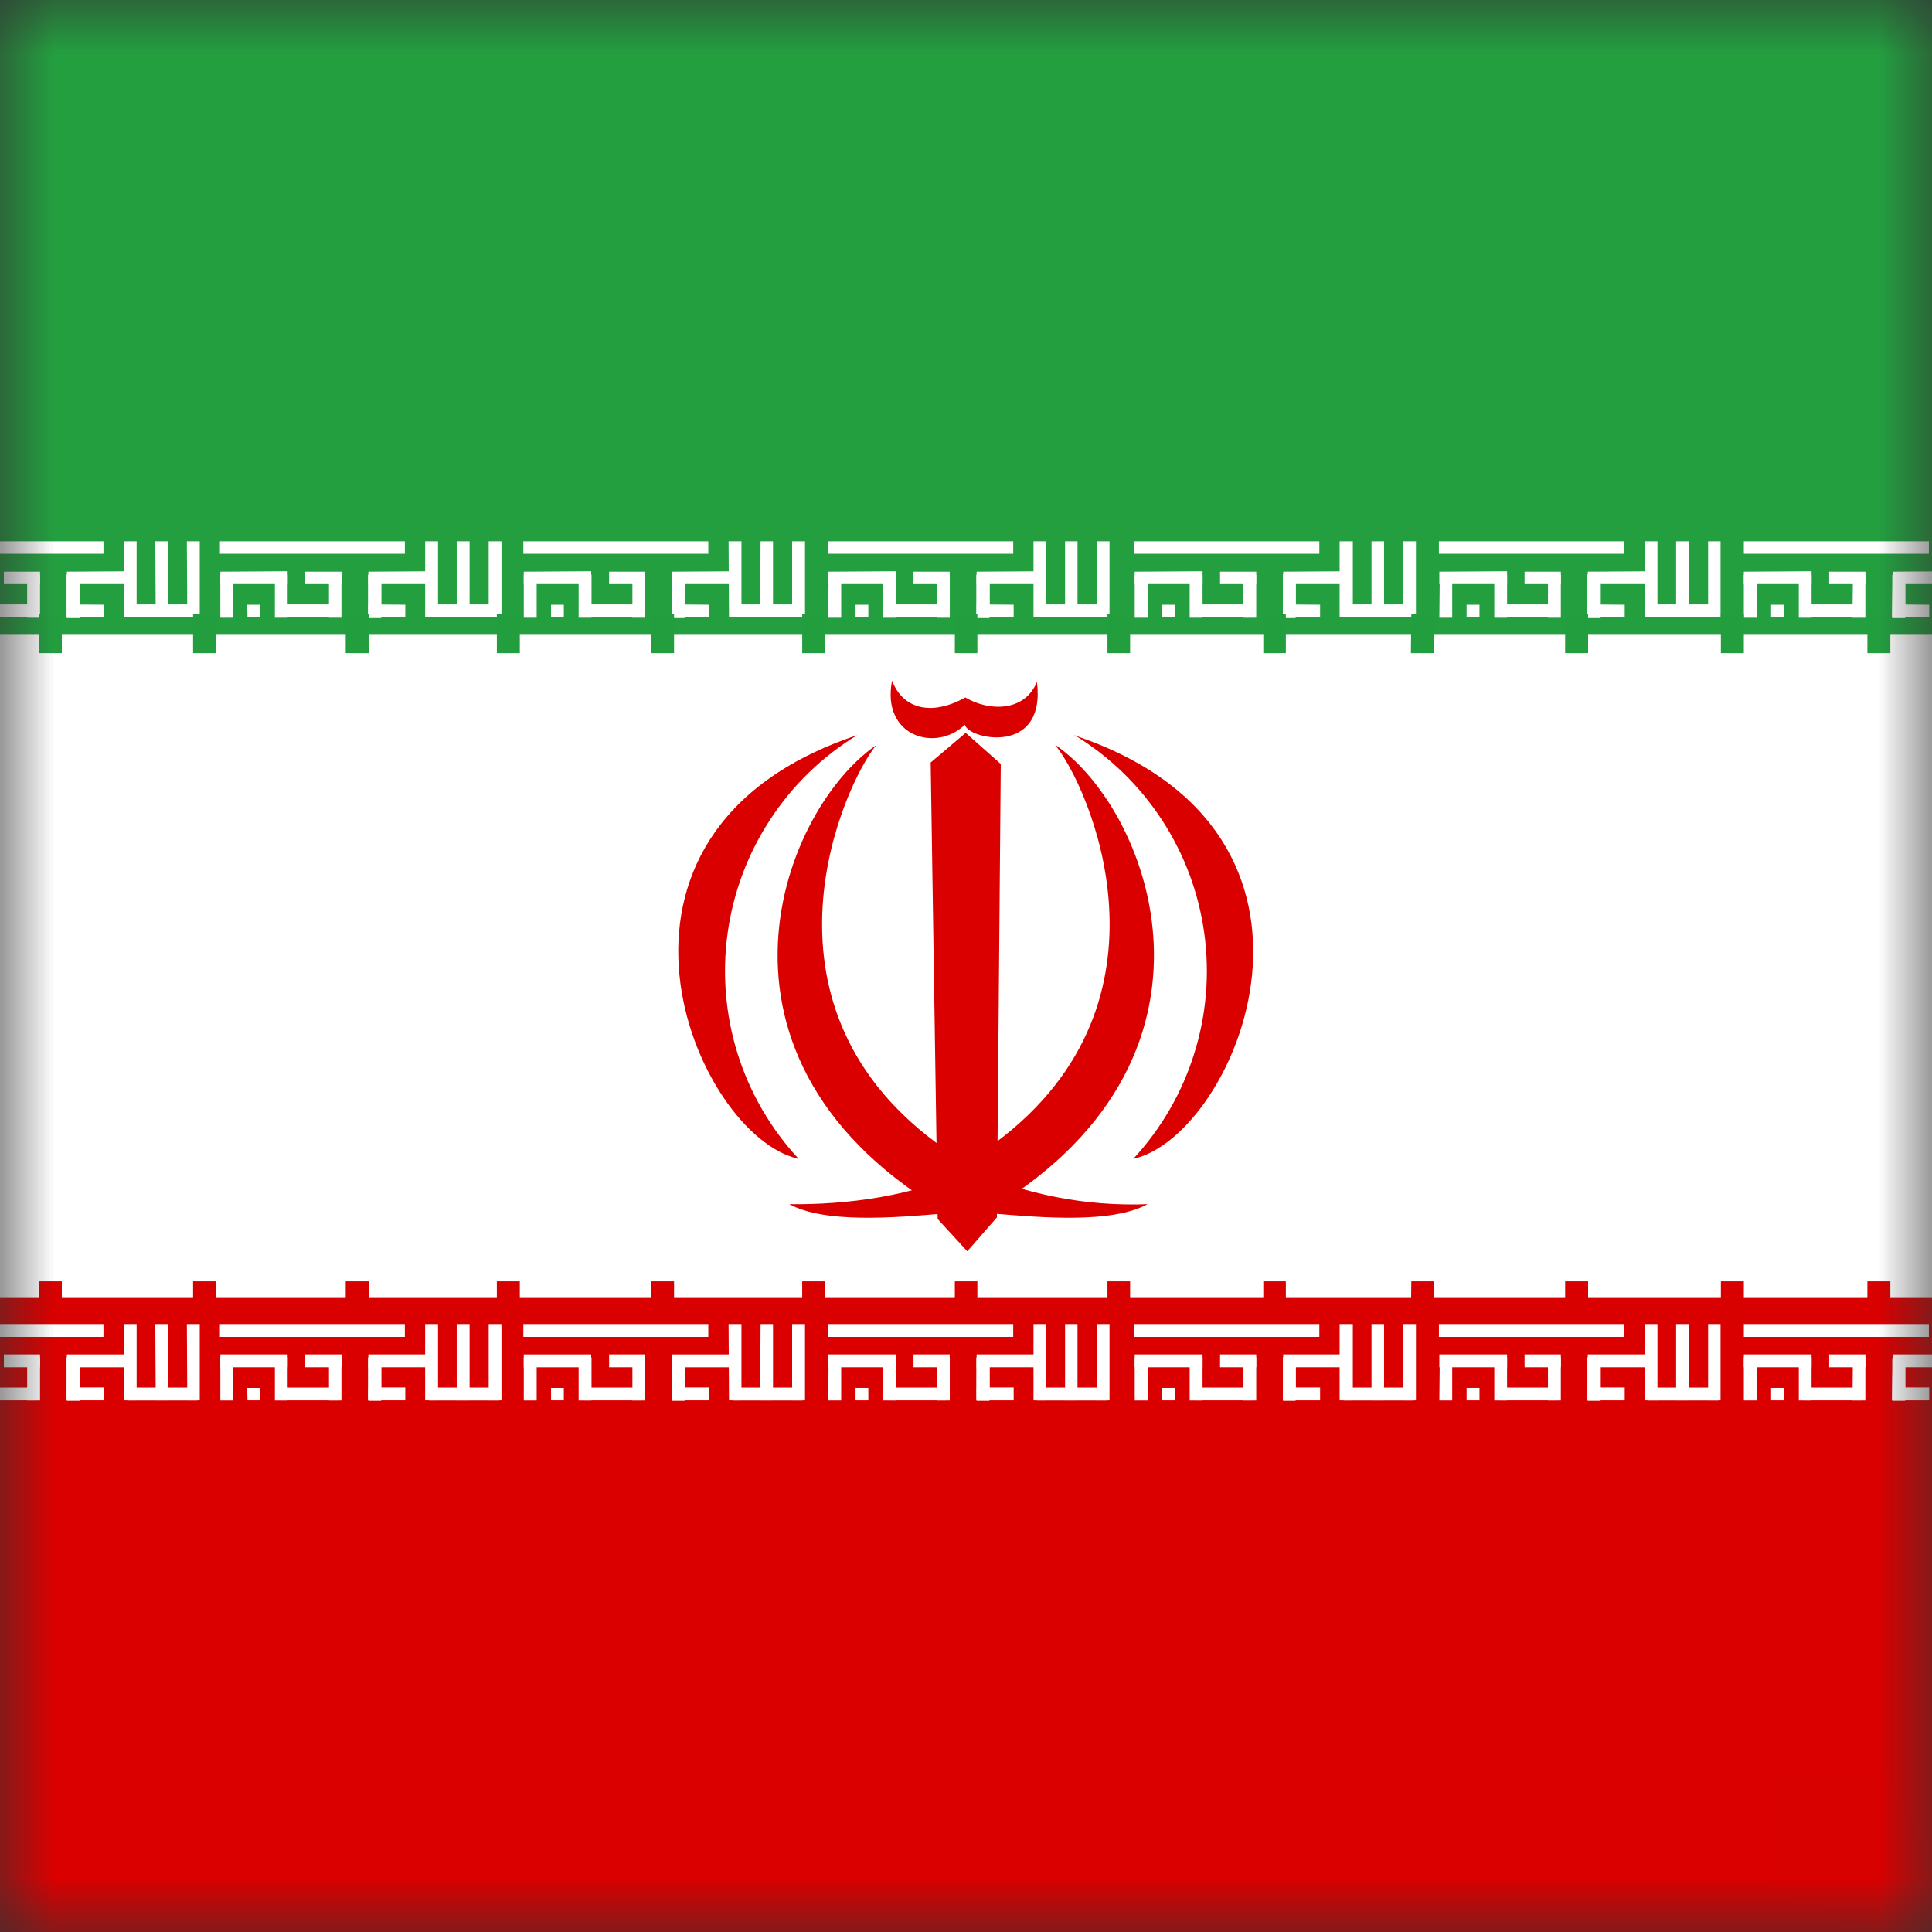 <svg width="18" height="18" viewBox="0 0 18 18" fill="none" xmlns="http://www.w3.org/2000/svg">
<rect x="0" y="0" width="18" height="18" fill="#333333" stroke="none"/>
<g id="ir" clip-path="url(#clip0_186_9862)">
<g id="Clip path group">
<mask id="mask0_186_9862" style="mask-type:luminance" maskUnits="userSpaceOnUse" x="-1" y="0" width="19" height="18">
<g id="ir-a">
<path id="Vector" d="M-0.001 0H17.996V17.997H-0.001V0Z" fill="white"/>
</g>
</mask>
<g mask="url(#mask0_186_9862)">
<g id="Group">
<path id="Vector_2" fill-rule="evenodd" clip-rule="evenodd" d="M-6.75 0H24.749V17.997H-6.75V0Z" fill="white"/>
<path id="Vector_3" fill-rule="evenodd" clip-rule="evenodd" d="M-6.75 12.086H24.749V18H-6.75V12.086Z" fill="#DA0000"/>
<g id="Group_2">
<path id="Vector_4" fill-rule="evenodd" clip-rule="evenodd" d="M-0.763 12.336H0.964V12.456H-0.763V12.336ZM-0.505 12.931H-0.385V13.047H-0.509L-0.505 12.931ZM0.968 12.927V13.047H0.623V12.927H0.968ZM1.153 12.336H1.273V13.047H1.153V12.336Z" fill="white"/>
<path id="Vector_5" fill-rule="evenodd" clip-rule="evenodd" d="M1.839 12.928V13.048H1.185V12.928H1.839ZM0.623 12.652H0.743V13.048H0.623V12.652Z" fill="white"/>
<path id="Vector_6" fill-rule="evenodd" clip-rule="evenodd" d="M1.741 12.336H1.861V13.047H1.745L1.741 12.336ZM1.447 12.336H1.563V13.047H1.451L1.447 12.336ZM-0.128 12.619V12.739H-0.763V12.619H-0.128ZM1.251 12.619V12.739H0.623V12.619H1.251Z" fill="white"/>
<path id="Vector_7" fill-rule="evenodd" clip-rule="evenodd" d="M0.623 12.648H0.743V13.048H0.623V12.648Z" fill="white"/>
<path id="Vector_8" fill-rule="evenodd" clip-rule="evenodd" d="M0.623 12.648H0.743V13.048H0.623V12.648Z" fill="white"/>
<path id="Vector_9" fill-rule="evenodd" clip-rule="evenodd" d="M0.623 12.648H0.743V13.048H0.623V12.648ZM-0.755 12.648H-0.639V13.048H-0.763L-0.755 12.648ZM0.253 12.648H0.373V13.048H0.253V12.648ZM-0.247 12.648H-0.128V13.048H-0.247V12.648Z" fill="white"/>
<path id="Vector_10" fill-rule="evenodd" clip-rule="evenodd" d="M0.337 12.928V13.047H-0.196V12.928H0.337ZM0.373 12.619V12.739H0.036V12.619H0.373Z" fill="white"/>
</g>
<g id="Group_3">
<path id="Vector_11" fill-rule="evenodd" clip-rule="evenodd" d="M2.049 12.336H3.772V12.456H2.049V12.336ZM2.303 12.931H2.423V13.047H2.306L2.303 12.931ZM3.776 12.927V13.047H3.431V12.927H3.776ZM3.961 12.336H4.081V13.047H3.961V12.336Z" fill="white"/>
<path id="Vector_12" fill-rule="evenodd" clip-rule="evenodd" d="M4.651 12.928V13.048H3.998V12.928H4.651ZM3.432 12.652H3.551V13.048H3.432V12.652Z" fill="white"/>
<path id="Vector_13" fill-rule="evenodd" clip-rule="evenodd" d="M4.553 12.336H4.672V13.047H4.553V12.336ZM4.255 12.336H4.375V13.047H4.255V12.336ZM2.68 12.619V12.739H2.053V12.619H2.68ZM4.059 12.619V12.739H3.432V12.619H4.059Z" fill="white"/>
<path id="Vector_14" fill-rule="evenodd" clip-rule="evenodd" d="M3.432 12.648H3.551V13.048H3.432V12.648Z" fill="white"/>
<path id="Vector_15" fill-rule="evenodd" clip-rule="evenodd" d="M3.432 12.648H3.551V13.048H3.432V12.648Z" fill="white"/>
<path id="Vector_16" fill-rule="evenodd" clip-rule="evenodd" d="M3.432 12.648H3.551V13.048H3.432V12.648ZM2.053 12.648H2.169V13.048H2.053V12.648ZM3.065 12.648H3.181V13.048H3.065V12.648ZM2.561 12.648H2.68V13.048H2.561V12.648Z" fill="white"/>
<path id="Vector_17" fill-rule="evenodd" clip-rule="evenodd" d="M3.148 12.928V13.047H2.611V12.928H3.148ZM3.185 12.619V12.739H2.844V12.619H3.185Z" fill="white"/>
</g>
<g id="Group_4">
<path id="Vector_18" fill-rule="evenodd" clip-rule="evenodd" d="M4.876 12.336H6.599V12.456H4.876V12.336ZM5.134 12.931H5.253V13.047H5.134V12.931ZM6.607 12.927V13.047H6.262V12.927H6.607ZM6.788 12.336H6.908V13.047H6.792L6.788 12.336Z" fill="white"/>
<path id="Vector_19" fill-rule="evenodd" clip-rule="evenodd" d="M7.477 12.928V13.048H6.824V12.928H7.477ZM6.262 12.652H6.378V13.048H6.262V12.652Z" fill="white"/>
<path id="Vector_20" fill-rule="evenodd" clip-rule="evenodd" d="M7.38 12.336H7.5V13.047H7.38V12.336ZM7.086 12.336H7.202V13.047H7.082L7.086 12.336ZM5.508 12.619V12.739H4.88V12.619H5.508ZM6.89 12.619V12.739H6.262V12.619H6.89Z" fill="white"/>
<path id="Vector_21" fill-rule="evenodd" clip-rule="evenodd" d="M6.262 12.648H6.378V13.048H6.262V12.648Z" fill="white"/>
<path id="Vector_22" fill-rule="evenodd" clip-rule="evenodd" d="M6.262 12.648H6.378V13.048H6.262V12.648Z" fill="white"/>
<path id="Vector_23" fill-rule="evenodd" clip-rule="evenodd" d="M6.262 12.648H6.378V13.048H6.262V12.648ZM4.88 12.648H5V13.048H4.88V12.648ZM5.892 12.648H6.012V13.048H5.892V12.648ZM5.391 12.648H5.511V13.048H5.391V12.648Z" fill="white"/>
<path id="Vector_24" fill-rule="evenodd" clip-rule="evenodd" d="M5.976 12.928V13.047H5.442V12.928H5.976ZM6.012 12.619V12.739H5.675V12.619H6.012Z" fill="white"/>
</g>
<g id="Group_5">
<path id="Vector_25" fill-rule="evenodd" clip-rule="evenodd" d="M7.713 12.336H9.44V12.456H7.713V12.336ZM7.971 12.931H8.09V13.047H7.971V12.931ZM9.444 12.927V13.047H9.099V12.927H9.444ZM9.629 12.336H9.748V13.047H9.629V12.336Z" fill="white"/>
<path id="Vector_26" fill-rule="evenodd" clip-rule="evenodd" d="M10.314 12.928V13.048H9.661V12.928H10.314ZM9.099 12.652H9.218V13.048H9.099V12.652Z" fill="white"/>
<path id="Vector_27" fill-rule="evenodd" clip-rule="evenodd" d="M10.217 12.336H10.337V13.047H10.217V12.336ZM9.923 12.336H10.039V13.047H9.923V12.336ZM8.348 12.619V12.739H7.717V12.619H8.348ZM9.727 12.619V12.739H9.099V12.619H9.727Z" fill="white"/>
<path id="Vector_28" fill-rule="evenodd" clip-rule="evenodd" d="M9.099 12.648H9.218V13.048H9.099V12.648Z" fill="white"/>
<path id="Vector_29" fill-rule="evenodd" clip-rule="evenodd" d="M9.099 12.648H9.218V13.048H9.099V12.648Z" fill="white"/>
<path id="Vector_30" fill-rule="evenodd" clip-rule="evenodd" d="M9.099 12.648H9.219V13.048H9.099V12.648ZM7.72 12.648H7.837V13.048H7.717L7.72 12.648ZM8.729 12.648H8.849V13.048H8.729V12.648ZM8.228 12.648H8.348V13.048H8.228V12.648Z" fill="white"/>
<path id="Vector_31" fill-rule="evenodd" clip-rule="evenodd" d="M8.816 12.928V13.047H8.282V12.928H8.816ZM8.848 12.619V12.739H8.511V12.619H8.848Z" fill="white"/>
</g>
<path id="Vector_32" fill-rule="evenodd" clip-rule="evenodd" d="M-6.75 0H24.749V5.914H-6.75V0Z" fill="#239F40"/>
<g id="Group_6">
<path id="Vector_33" fill-rule="evenodd" clip-rule="evenodd" d="M10.568 12.336H12.292V12.456H10.568V12.336ZM10.826 12.931H10.946V13.047H10.826V12.931ZM12.299 12.927V13.047H11.954V12.927H12.299ZM12.481 12.336H12.604V13.047H12.481V12.336Z" fill="white"/>
<path id="Vector_34" fill-rule="evenodd" clip-rule="evenodd" d="M13.17 12.928V13.048H12.517V12.928H13.17ZM11.954 12.652H12.07V13.048H11.954V12.652Z" fill="white"/>
<path id="Vector_35" fill-rule="evenodd" clip-rule="evenodd" d="M13.072 12.336H13.192V13.047H13.072V12.336ZM12.778 12.336H12.895V13.047H12.778V12.336ZM11.204 12.619V12.739H10.572V12.619H11.204ZM12.582 12.619V12.739H11.955V12.619H12.582Z" fill="white"/>
<path id="Vector_36" fill-rule="evenodd" clip-rule="evenodd" d="M11.954 12.648H12.07V13.048H11.954V12.648Z" fill="white"/>
<path id="Vector_37" fill-rule="evenodd" clip-rule="evenodd" d="M11.954 12.648H12.07V13.048H11.954V12.648Z" fill="white"/>
<path id="Vector_38" fill-rule="evenodd" clip-rule="evenodd" d="M11.955 12.648H12.071V13.048H11.955V12.648ZM10.572 12.648H10.692V13.048H10.572V12.648ZM11.585 12.648H11.704V13.048H11.585V12.648ZM11.084 12.648H11.204V13.048H11.084V12.648Z" fill="white"/>
<path id="Vector_39" fill-rule="evenodd" clip-rule="evenodd" d="M11.668 12.928V13.047H11.135V12.928H11.668ZM11.704 12.619V12.739H11.367V12.619H11.704Z" fill="white"/>
</g>
<g id="Group_7">
<path id="Vector_40" fill-rule="evenodd" clip-rule="evenodd" d="M13.406 12.336H15.133V12.456H13.406V12.336ZM13.664 12.931H13.784V13.047H13.664V12.931ZM15.137 12.927V13.047H14.792V12.927H15.137ZM15.322 12.336H15.442V13.047H15.322V12.336Z" fill="white"/>
<path id="Vector_41" fill-rule="evenodd" clip-rule="evenodd" d="M16.008 12.928V13.048H15.354V12.928H16.008ZM14.792 12.652H14.912V13.048H14.792V12.652Z" fill="white"/>
<path id="Vector_42" fill-rule="evenodd" clip-rule="evenodd" d="M15.914 12.336H16.03V13.047H15.914V12.336ZM15.616 12.336H15.736V13.047H15.616V12.336ZM14.041 12.619V12.739H13.41V12.619H14.041ZM15.42 12.619V12.739H14.793V12.619H15.42Z" fill="white"/>
<path id="Vector_43" fill-rule="evenodd" clip-rule="evenodd" d="M14.792 12.648H14.912V13.048H14.792V12.648Z" fill="white"/>
<path id="Vector_44" fill-rule="evenodd" clip-rule="evenodd" d="M14.792 12.648H14.912V13.048H14.792V12.648Z" fill="white"/>
<path id="Vector_45" fill-rule="evenodd" clip-rule="evenodd" d="M14.793 12.648H14.912V13.048H14.793V12.648ZM13.414 12.648H13.53V13.048H13.41L13.414 12.648ZM14.422 12.648H14.542V13.048H14.422V12.648ZM13.922 12.648H14.041V13.048H13.922V12.648Z" fill="white"/>
<path id="Vector_46" fill-rule="evenodd" clip-rule="evenodd" d="M14.505 12.928V13.047H13.976V12.928H14.505ZM14.542 12.619V12.739H14.204V12.619H14.542Z" fill="white"/>
</g>
<g id="Group_8">
<path id="Vector_47" fill-rule="evenodd" clip-rule="evenodd" d="M16.247 12.336H17.971V12.456H16.247V12.336ZM16.501 12.931H16.621V13.047H16.501V12.931ZM17.974 12.927V13.047H17.633V12.927H17.974ZM18.159 12.336H18.279V13.047H18.159V12.336Z" fill="white"/>
<path id="Vector_48" fill-rule="evenodd" clip-rule="evenodd" d="M18.849 12.928V13.048H18.196V12.928H18.849ZM17.63 12.652H17.75V13.048H17.63V12.652Z" fill="white"/>
<path id="Vector_49" fill-rule="evenodd" clip-rule="evenodd" d="M18.751 12.336H18.87V13.047H18.751V12.336ZM18.453 12.336H18.573V13.047H18.453V12.336ZM16.878 12.619V12.739H16.247V12.619H16.878ZM18.257 12.619V12.739H17.633V12.619H18.257Z" fill="white"/>
<path id="Vector_50" fill-rule="evenodd" clip-rule="evenodd" d="M17.634 12.648H17.75V13.048H17.63L17.634 12.648Z" fill="white"/>
<path id="Vector_51" fill-rule="evenodd" clip-rule="evenodd" d="M17.634 12.648H17.75V13.048H17.63L17.634 12.648Z" fill="white"/>
<path id="Vector_52" fill-rule="evenodd" clip-rule="evenodd" d="M17.633 12.648H17.749V13.048H17.63L17.633 12.648ZM16.247 12.648H16.367V13.048H16.247V12.648ZM17.263 12.648H17.379V13.048H17.259L17.263 12.648ZM16.759 12.648H16.878V13.048H16.759V12.648Z" fill="white"/>
<path id="Vector_53" fill-rule="evenodd" clip-rule="evenodd" d="M17.343 12.928V13.047H16.814V12.928H17.343ZM17.38 12.619V12.739H17.042V12.619H17.38Z" fill="white"/>
</g>
<g id="Group_9">
<path id="Vector_54" fill-rule="evenodd" clip-rule="evenodd" d="M-0.763 5.043H0.964V5.159H-0.763V5.043ZM-0.505 5.634H-0.385V5.751H-0.509L-0.505 5.634ZM0.968 5.634V5.751H0.623V5.631L0.968 5.634ZM1.153 5.043H1.273V5.751H1.153V5.043Z" fill="white"/>
<path id="Vector_55" fill-rule="evenodd" clip-rule="evenodd" d="M1.839 5.631V5.751H1.185V5.631H1.839ZM0.623 5.355H0.743V5.755H0.623V5.355Z" fill="white"/>
<path id="Vector_56" fill-rule="evenodd" clip-rule="evenodd" d="M1.741 5.043H1.861V5.751H1.745L1.741 5.043ZM1.447 5.043H1.563V5.751H1.451L1.447 5.043ZM-0.128 5.322V5.442H-0.763V5.326L-0.128 5.322ZM1.251 5.322V5.442H0.623V5.326L1.251 5.322Z" fill="white"/>
<path id="Vector_57" fill-rule="evenodd" clip-rule="evenodd" d="M0.623 5.355H0.743V5.755H0.623V5.355Z" fill="white"/>
<path id="Vector_58" fill-rule="evenodd" clip-rule="evenodd" d="M0.623 5.355H0.743V5.755H0.623V5.355Z" fill="white"/>
<path id="Vector_59" fill-rule="evenodd" clip-rule="evenodd" d="M0.623 5.355H0.743V5.755H0.623V5.355ZM-0.755 5.355H-0.639V5.755H-0.763L-0.755 5.355ZM0.253 5.355H0.373V5.755H0.253V5.355ZM-0.247 5.355H-0.128V5.755H-0.247V5.355Z" fill="white"/>
<path id="Vector_60" fill-rule="evenodd" clip-rule="evenodd" d="M0.337 5.631V5.751H-0.196V5.631H0.337ZM0.373 5.326V5.442H0.036V5.326H0.373Z" fill="white"/>
</g>
<g id="Group_10">
<path id="Vector_61" fill-rule="evenodd" clip-rule="evenodd" d="M2.049 5.043H3.772V5.159H2.049V5.043ZM2.303 5.634H2.423V5.751H2.306L2.303 5.634ZM3.776 5.634V5.751H3.431V5.631L3.776 5.634ZM3.961 5.043H4.081V5.751H3.961V5.043Z" fill="white"/>
<path id="Vector_62" fill-rule="evenodd" clip-rule="evenodd" d="M4.651 5.631V5.751H3.998V5.631H4.651ZM3.432 5.355H3.551V5.755H3.432V5.355Z" fill="white"/>
<path id="Vector_63" fill-rule="evenodd" clip-rule="evenodd" d="M4.553 5.043H4.672V5.751H4.553V5.043ZM4.255 5.043H4.375V5.751H4.255V5.043ZM2.68 5.322V5.442H2.053V5.326L2.68 5.322ZM4.059 5.322V5.442H3.432V5.326L4.059 5.322Z" fill="white"/>
<path id="Vector_64" fill-rule="evenodd" clip-rule="evenodd" d="M3.432 5.355H3.551V5.755H3.432V5.355Z" fill="white"/>
<path id="Vector_65" fill-rule="evenodd" clip-rule="evenodd" d="M3.432 5.355H3.551V5.755H3.432V5.355Z" fill="white"/>
<path id="Vector_66" fill-rule="evenodd" clip-rule="evenodd" d="M3.432 5.355H3.551V5.755H3.432V5.355ZM2.053 5.355H2.169V5.755H2.053V5.355ZM3.065 5.355H3.181V5.755H3.065V5.355ZM2.561 5.355H2.68V5.755H2.561V5.355Z" fill="white"/>
<path id="Vector_67" fill-rule="evenodd" clip-rule="evenodd" d="M3.148 5.631V5.751H2.611V5.631H3.148ZM3.185 5.326V5.442H2.844V5.326H3.185Z" fill="white"/>
</g>
<g id="Group_11">
<path id="Vector_68" fill-rule="evenodd" clip-rule="evenodd" d="M4.876 5.043H6.599V5.159H4.876V5.043ZM5.134 5.634H5.253V5.751H5.134V5.634ZM6.607 5.634V5.751H6.262V5.631L6.607 5.634ZM6.788 5.043H6.908V5.751H6.792L6.788 5.043Z" fill="white"/>
<path id="Vector_69" fill-rule="evenodd" clip-rule="evenodd" d="M7.477 5.631V5.751H6.824V5.631H7.477ZM6.262 5.355H6.378V5.755H6.262V5.355Z" fill="white"/>
<path id="Vector_70" fill-rule="evenodd" clip-rule="evenodd" d="M7.38 5.043H7.5V5.751H7.38V5.043ZM7.086 5.043H7.202V5.751H7.082L7.086 5.043ZM5.508 5.322V5.442H4.88V5.326L5.508 5.322ZM6.89 5.322V5.442H6.262V5.326L6.89 5.322Z" fill="white"/>
<path id="Vector_71" fill-rule="evenodd" clip-rule="evenodd" d="M6.262 5.355H6.378V5.755H6.262V5.355Z" fill="white"/>
<path id="Vector_72" fill-rule="evenodd" clip-rule="evenodd" d="M6.262 5.355H6.378V5.755H6.262V5.355Z" fill="white"/>
<path id="Vector_73" fill-rule="evenodd" clip-rule="evenodd" d="M6.262 5.355H6.378V5.755H6.262V5.355ZM4.88 5.355H5V5.755H4.88V5.355ZM5.892 5.355H6.012V5.755H5.892V5.355ZM5.391 5.355H5.511V5.755H5.391V5.355Z" fill="white"/>
<path id="Vector_74" fill-rule="evenodd" clip-rule="evenodd" d="M5.976 5.631V5.751H5.442V5.631H5.976ZM6.012 5.326V5.442H5.675V5.326H6.012Z" fill="white"/>
</g>
<g id="Group_12">
<path id="Vector_75" fill-rule="evenodd" clip-rule="evenodd" d="M7.713 5.043H9.44V5.159H7.713V5.043ZM7.971 5.634H8.09V5.751H7.971V5.634ZM9.444 5.634V5.751H9.099V5.631L9.444 5.634ZM9.629 5.043H9.748V5.751H9.629V5.043Z" fill="white"/>
<path id="Vector_76" fill-rule="evenodd" clip-rule="evenodd" d="M10.314 5.631V5.751H9.661V5.631H10.314ZM9.099 5.355H9.218V5.755H9.099V5.355Z" fill="white"/>
<path id="Vector_77" fill-rule="evenodd" clip-rule="evenodd" d="M10.217 5.043H10.337V5.751H10.217V5.043ZM9.923 5.043H10.039V5.751H9.923V5.043ZM8.348 5.322V5.442H7.717V5.326L8.348 5.322ZM9.727 5.322V5.442H9.099V5.326L9.727 5.322Z" fill="white"/>
<path id="Vector_78" fill-rule="evenodd" clip-rule="evenodd" d="M9.099 5.355H9.218V5.755H9.099V5.355Z" fill="white"/>
<path id="Vector_79" fill-rule="evenodd" clip-rule="evenodd" d="M9.099 5.355H9.218V5.755H9.099V5.355Z" fill="white"/>
<path id="Vector_80" fill-rule="evenodd" clip-rule="evenodd" d="M9.099 5.355H9.219V5.755H9.099V5.355ZM7.72 5.355H7.837V5.755H7.717L7.72 5.355ZM8.729 5.355H8.849V5.755H8.729V5.355ZM8.228 5.355H8.348V5.755H8.228V5.355Z" fill="white"/>
<path id="Vector_81" fill-rule="evenodd" clip-rule="evenodd" d="M8.816 5.631V5.751H8.282V5.631H8.816ZM8.848 5.326V5.442H8.511V5.326H8.848Z" fill="white"/>
</g>
<g id="Group_13">
<path id="Vector_82" fill-rule="evenodd" clip-rule="evenodd" d="M10.568 5.043H12.292V5.159H10.568V5.043ZM10.826 5.634H10.946V5.751H10.826V5.634ZM12.299 5.634V5.751H11.954V5.631L12.299 5.634ZM12.481 5.043H12.604V5.751H12.481V5.043Z" fill="white"/>
<path id="Vector_83" fill-rule="evenodd" clip-rule="evenodd" d="M13.17 5.631V5.751H12.517V5.631H13.17ZM11.954 5.355H12.07V5.755H11.954V5.355Z" fill="white"/>
<path id="Vector_84" fill-rule="evenodd" clip-rule="evenodd" d="M13.072 5.043H13.192V5.751H13.072V5.043ZM12.778 5.043H12.895V5.751H12.778V5.043ZM11.204 5.322V5.442H10.572V5.326L11.204 5.322ZM12.582 5.322V5.442H11.955V5.326L12.582 5.322Z" fill="white"/>
<path id="Vector_85" fill-rule="evenodd" clip-rule="evenodd" d="M11.954 5.355H12.07V5.755H11.954V5.355Z" fill="white"/>
<path id="Vector_86" fill-rule="evenodd" clip-rule="evenodd" d="M11.954 5.355H12.07V5.755H11.954V5.355Z" fill="white"/>
<path id="Vector_87" fill-rule="evenodd" clip-rule="evenodd" d="M11.955 5.355H12.071V5.755H11.955V5.355ZM10.572 5.355H10.692V5.755H10.572V5.355ZM11.585 5.355H11.704V5.755H11.585V5.355ZM11.084 5.355H11.204V5.755H11.084V5.355Z" fill="white"/>
<path id="Vector_88" fill-rule="evenodd" clip-rule="evenodd" d="M11.668 5.631V5.751H11.135V5.631H11.668ZM11.704 5.326V5.442H11.367V5.326H11.704Z" fill="white"/>
</g>
<g id="Group_14">
<path id="Vector_89" fill-rule="evenodd" clip-rule="evenodd" d="M13.406 5.043H15.133V5.159H13.406V5.043ZM13.664 5.634H13.784V5.751H13.664V5.634ZM15.137 5.634V5.751H14.792V5.631L15.137 5.634ZM15.322 5.043H15.442V5.751H15.322V5.043Z" fill="white"/>
<path id="Vector_90" fill-rule="evenodd" clip-rule="evenodd" d="M16.008 5.631V5.751H15.354V5.631H16.008ZM14.792 5.355H14.912V5.755H14.792V5.355Z" fill="white"/>
<path id="Vector_91" fill-rule="evenodd" clip-rule="evenodd" d="M15.914 5.043H16.03V5.751H15.914V5.043ZM15.616 5.043H15.736V5.751H15.616V5.043ZM14.041 5.322V5.442H13.41V5.326L14.041 5.322ZM15.42 5.322V5.442H14.793V5.326L15.42 5.322Z" fill="white"/>
<path id="Vector_92" fill-rule="evenodd" clip-rule="evenodd" d="M14.792 5.355H14.912V5.755H14.792V5.355Z" fill="white"/>
<path id="Vector_93" fill-rule="evenodd" clip-rule="evenodd" d="M14.792 5.355H14.912V5.755H14.792V5.355Z" fill="white"/>
<path id="Vector_94" fill-rule="evenodd" clip-rule="evenodd" d="M14.793 5.355H14.912V5.755H14.793V5.355ZM13.414 5.355H13.53V5.755H13.41L13.414 5.355ZM14.422 5.355H14.542V5.755H14.422V5.355ZM13.922 5.355H14.041V5.755H13.922V5.355Z" fill="white"/>
<path id="Vector_95" fill-rule="evenodd" clip-rule="evenodd" d="M14.505 5.631V5.751H13.976V5.631H14.505ZM14.542 5.326V5.442H14.204V5.326H14.542Z" fill="white"/>
</g>
<g id="Group_15">
<path id="Vector_96" fill-rule="evenodd" clip-rule="evenodd" d="M16.247 5.043H17.971V5.159H16.247V5.043ZM16.501 5.634H16.621V5.751H16.501V5.634ZM17.974 5.634V5.751H17.633V5.631L17.974 5.634ZM18.159 5.043H18.279V5.751H18.159V5.043Z" fill="white"/>
<path id="Vector_97" fill-rule="evenodd" clip-rule="evenodd" d="M18.849 5.631V5.751H18.196V5.631H18.849ZM17.63 5.355H17.75V5.755H17.63V5.355Z" fill="white"/>
<path id="Vector_98" fill-rule="evenodd" clip-rule="evenodd" d="M18.751 5.043H18.87V5.751H18.751V5.043ZM18.453 5.043H18.573V5.751H18.453V5.043ZM16.878 5.322V5.442H16.247V5.326L16.878 5.322ZM18.257 5.322V5.442H17.633V5.326L18.257 5.322Z" fill="white"/>
<path id="Vector_99" fill-rule="evenodd" clip-rule="evenodd" d="M17.634 5.355H17.75V5.755H17.63L17.634 5.355Z" fill="white"/>
<path id="Vector_100" fill-rule="evenodd" clip-rule="evenodd" d="M17.634 5.355H17.75V5.755H17.63L17.634 5.355Z" fill="white"/>
<path id="Vector_101" fill-rule="evenodd" clip-rule="evenodd" d="M17.633 5.355H17.749V5.755H17.63L17.633 5.355ZM16.247 5.355H16.367V5.755H16.247V5.355ZM17.263 5.355H17.379V5.755H17.259L17.263 5.355ZM16.759 5.355H16.878V5.755H16.759V5.355Z" fill="white"/>
<path id="Vector_102" fill-rule="evenodd" clip-rule="evenodd" d="M17.343 5.631V5.751H16.814V5.631H17.343ZM17.38 5.326V5.442H17.042V5.326H17.38Z" fill="white"/>
</g>
<path id="Vector_103" fill-rule="evenodd" clip-rule="evenodd" d="M-2.421 11.938H-2.207V12.3H-2.421V11.938ZM3.221 11.938H3.435V12.3H3.221V11.938ZM-6.75 11.938H-6.54V12.3H-6.75V11.938ZM-3.887 11.938H-3.673V12.3H-3.887V11.938ZM-1.042 11.938H-0.832V12.3H-1.042V11.938ZM0.365 11.938H0.576V12.3H0.365V11.938ZM1.799 11.938H2.016V12.3H1.799V11.938ZM4.629 11.938H4.843V12.3H4.629V11.938ZM11.77 11.938H11.98V12.3H11.77V11.938ZM6.066 11.938H6.28V12.3H6.066V11.938ZM7.474 11.938H7.688V12.3H7.474V11.938ZM8.896 11.938H9.106V12.3H8.896V11.938ZM10.318 11.938H10.529V12.3H10.318V11.938ZM21.675 11.938H21.893V12.3H21.675V11.938ZM13.149 11.938H13.359V12.3H13.145L13.149 11.938ZM14.582 11.938H14.796V12.3H14.582V11.938ZM16.033 11.938H16.247V12.3H16.033V11.938ZM17.398 11.938H17.612V12.3H17.398V11.938ZM18.849 11.938H19.063V12.3H18.845L18.849 11.938ZM20.271 11.938H20.482V12.3H20.271V11.938ZM24.48 11.938H24.691V12.3H24.477L24.48 11.938ZM23.116 11.938H23.326V12.3H23.116V11.938ZM-5.324 11.938H-5.11V12.3H-5.324V11.938Z" fill="#D90000"/>
<path id="Vector_104" fill-rule="evenodd" clip-rule="evenodd" d="M-2.421 5.719H-2.207V6.085H-2.421V5.719ZM3.221 5.719H3.435V6.085H3.221V5.719ZM-6.75 5.719H-6.54V6.085H-6.75V5.719ZM-3.887 5.719H-3.673V6.085H-3.887V5.719ZM-1.042 5.719H-0.832V6.085H-1.042V5.719ZM0.365 5.719H0.576V6.085H0.365V5.719ZM1.799 5.719H2.016V6.085H1.799V5.719ZM4.629 5.719H4.843V6.085H4.629V5.719ZM11.77 5.719H11.98V6.085H11.77V5.719ZM6.066 5.719H6.28V6.085H6.066V5.719ZM7.474 5.719H7.688V6.085H7.474V5.719ZM8.896 5.719H9.106V6.085H8.896V5.719ZM10.318 5.719H10.529V6.085H10.318V5.719ZM21.675 5.719H21.893V6.085H21.675V5.719ZM13.149 5.719H13.359V6.085H13.145L13.149 5.719ZM14.582 5.719H14.796V6.085H14.582V5.719ZM16.033 5.719H16.247V6.085H16.033V5.719ZM17.398 5.719H17.612V6.085H17.398V5.719ZM18.849 5.719H19.063V6.085H18.845L18.849 5.719ZM20.271 5.719H20.482V6.085H20.271V5.719ZM24.48 5.719H24.691V6.085H24.477L24.48 5.719ZM23.116 5.719H23.326V6.085H23.116V5.719ZM-5.324 5.719H-5.11V6.085H-5.324V5.719Z" fill="#239E3F"/>
<g id="Group_16">
<path id="Vector_105" fill-rule="evenodd" clip-rule="evenodd" d="M9.832 6.943C10.134 7.306 11.048 9.32 9.281 10.641C8.45 11.265 8.965 11.294 8.991 11.403C10.326 10.692 10.761 9.734 10.751 8.87C10.74 8.01 10.286 7.252 9.836 6.943H9.832Z" fill="#DA0000"/>
<path id="Vector_106" fill-rule="evenodd" clip-rule="evenodd" d="M10.013 6.85C10.338 7.049 10.615 7.317 10.824 7.637C11.033 7.956 11.168 8.317 11.22 8.695C11.272 9.072 11.24 9.457 11.125 9.82C11.011 10.184 10.817 10.518 10.558 10.797C11.516 10.587 12.735 7.76 10.006 6.85H10.013ZM7.985 6.85C7.66 7.049 7.383 7.317 7.175 7.637C6.966 7.956 6.831 8.317 6.779 8.695C6.727 9.072 6.759 9.457 6.873 9.82C6.988 10.184 7.182 10.518 7.441 10.797C6.479 10.587 5.26 7.76 7.985 6.85Z" fill="#DA0000"/>
<path id="Vector_107" fill-rule="evenodd" clip-rule="evenodd" d="M8.163 6.943C7.866 7.306 6.948 9.32 8.715 10.641C9.546 11.265 9.031 11.294 9.005 11.403C7.673 10.692 7.234 9.734 7.245 8.87C7.256 8.01 7.713 7.252 8.163 6.943Z" fill="#DA0000"/>
<path id="Vector_108" fill-rule="evenodd" clip-rule="evenodd" d="M10.692 11.219C10.117 11.241 9.546 11.129 9.023 10.892C9.102 11.048 9.168 11.146 9.251 11.306C9.716 11.345 10.358 11.4 10.692 11.219ZM7.354 11.219C7.876 11.226 8.536 11.146 9.023 10.892C8.943 11.048 8.877 11.146 8.794 11.306C8.33 11.345 7.687 11.4 7.354 11.219ZM8.311 6.342C8.42 6.621 8.696 6.665 8.994 6.498C9.211 6.628 9.545 6.636 9.661 6.353C9.748 7.049 9.015 6.886 8.99 6.752C8.718 7.013 8.21 6.861 8.311 6.342Z" fill="#DA0000"/>
<path id="Vector_109" fill-rule="evenodd" clip-rule="evenodd" d="M9.012 11.658L9.288 11.342L9.324 7.118L8.997 6.828L8.671 7.104L8.736 11.357L9.012 11.658Z" fill="#DA0000"/>
</g>
</g>
</g>
</g>
</g>
<defs>
<clipPath id="clip0_186_9862">
<rect width="18" height="18" fill="white"/>
</clipPath>
</defs>
</svg>
